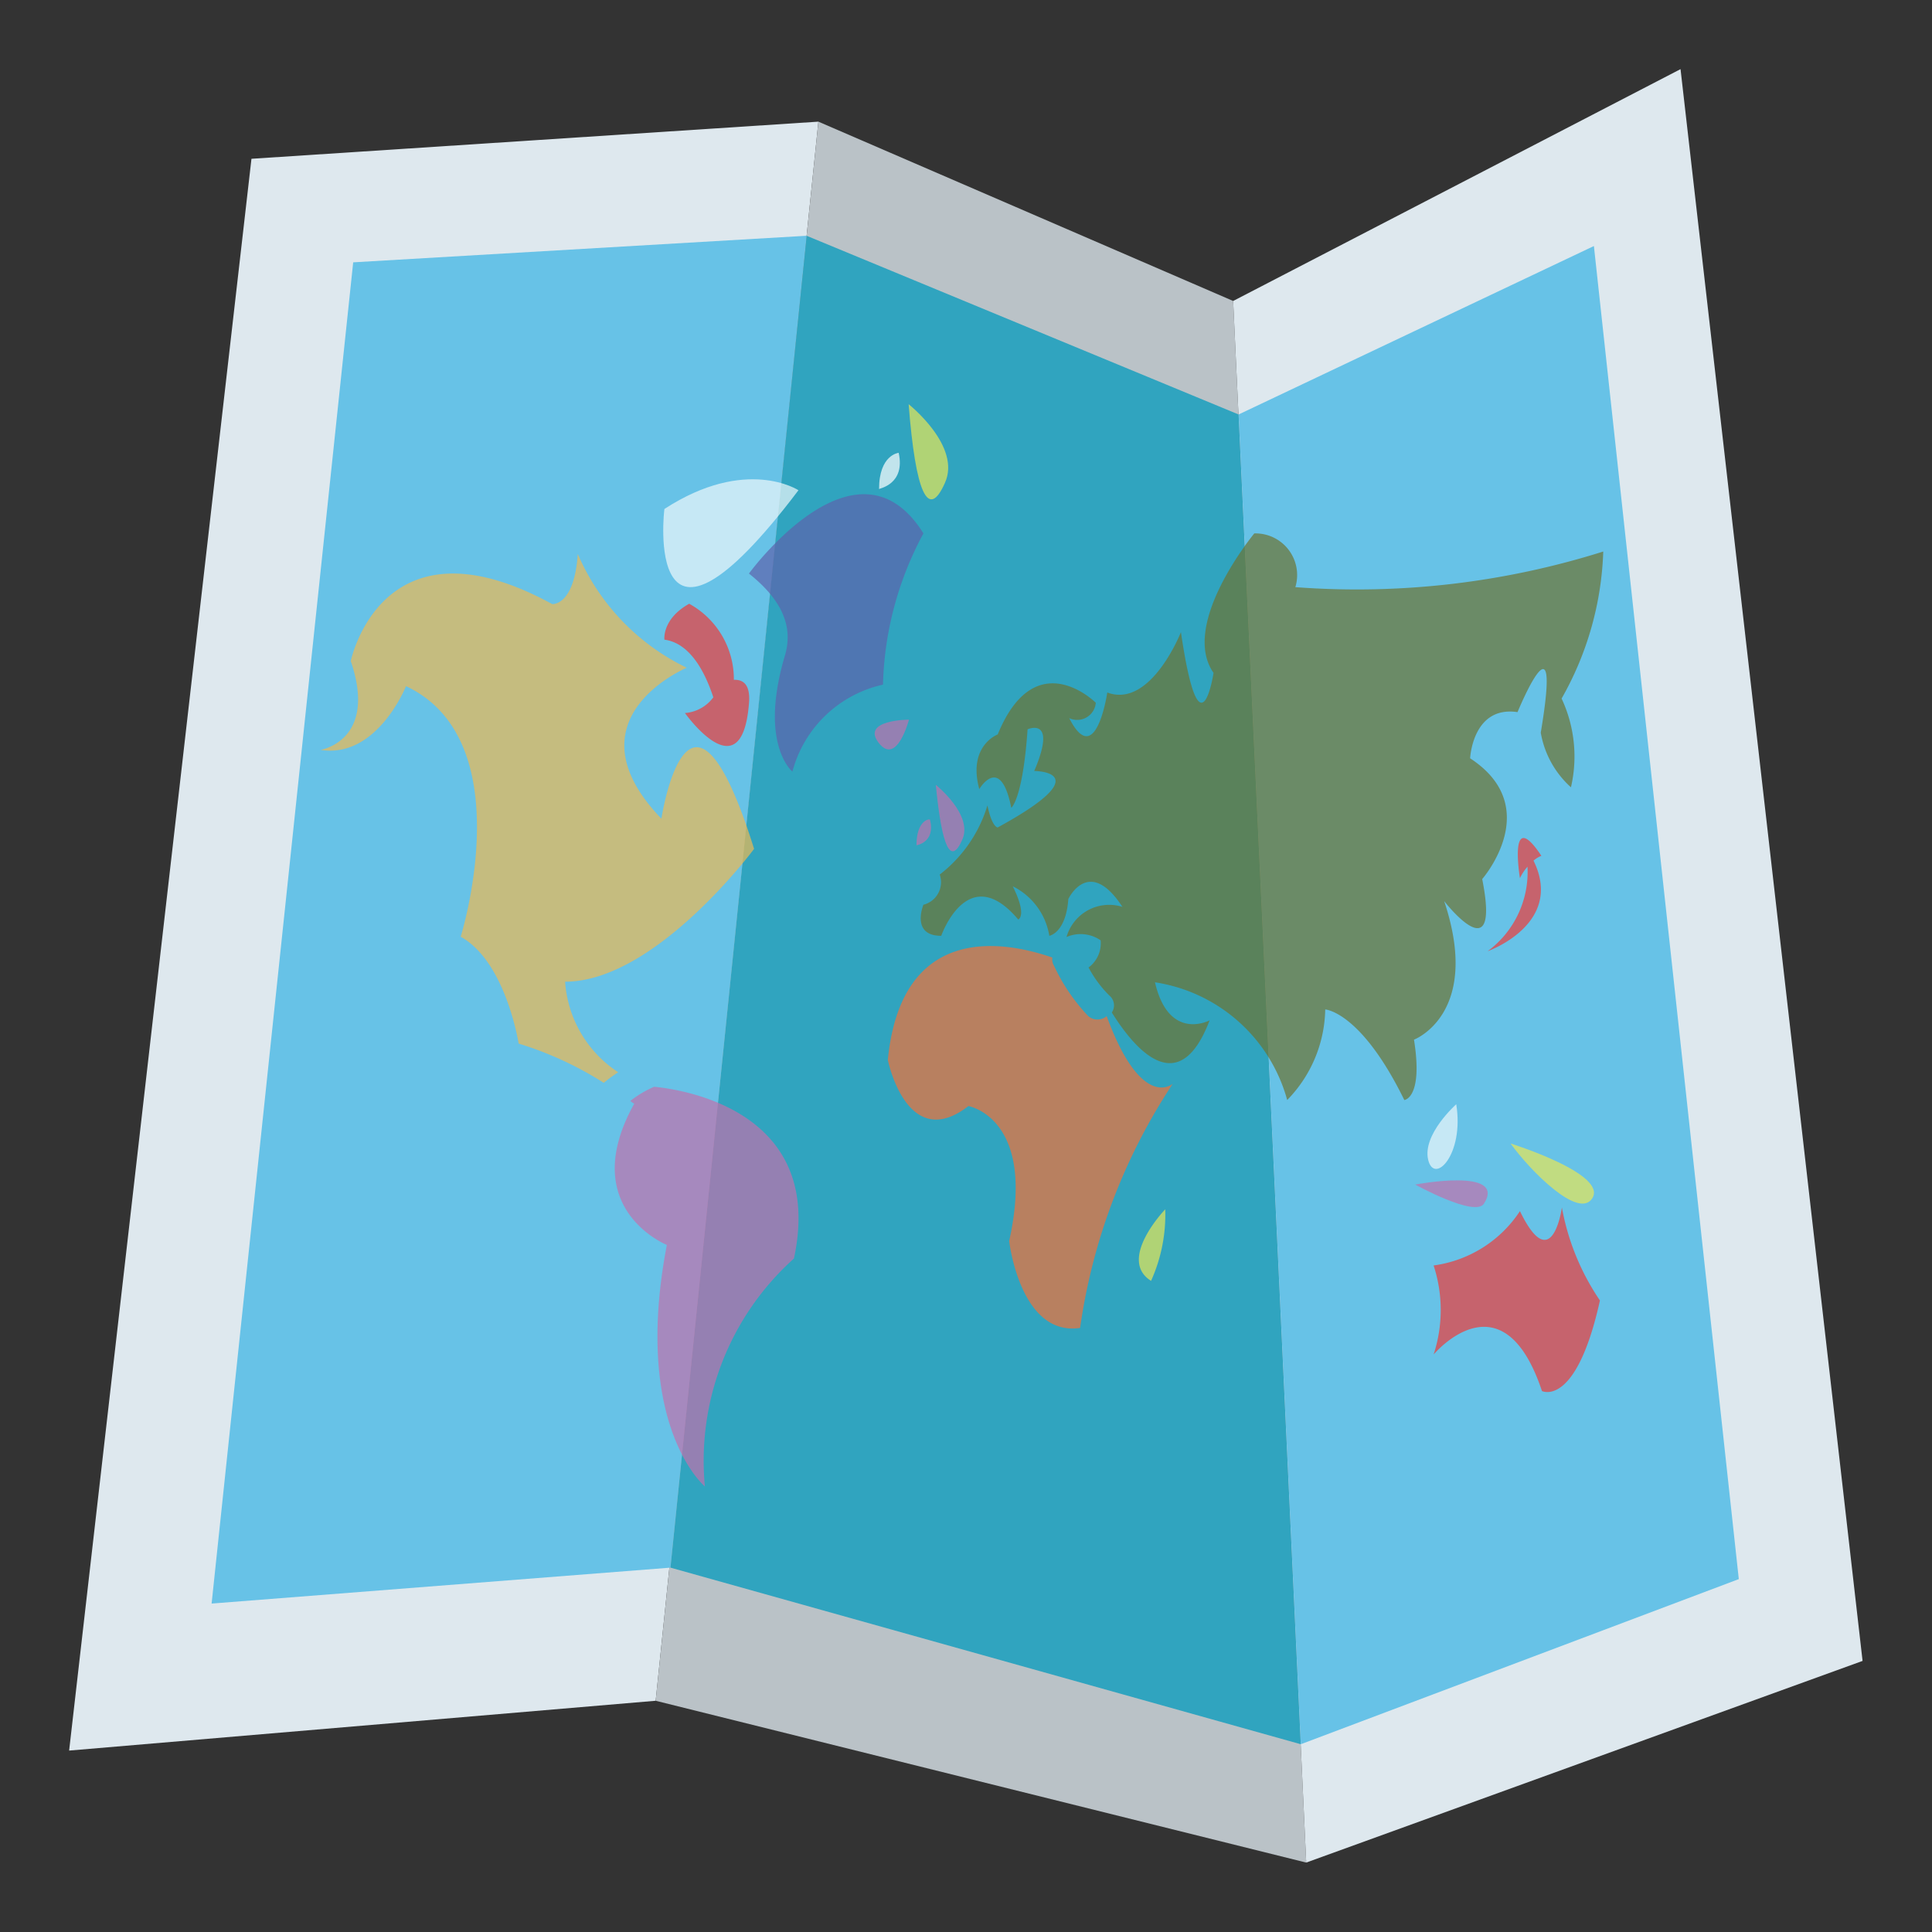 <svg id="Layer_1" data-name="Layer 1" xmlns="http://www.w3.org/2000/svg" viewBox="0 0 64 64"><rect x="0" y="0" width="64" height="64" fill="#333333" stroke="none"/><defs><style>.cls-1{fill:#dee8ee;}.cls-2{fill:#bac2c7;}.cls-3{fill:#67c2e7;}.cls-4{fill:#30a4bf;}.cls-5{opacity:0.7;}.cls-6{fill:#c171ad;}.cls-7{fill:#ecb952;}.cls-8{fill:#eef8fb;}.cls-9{fill:#5c63ac;}.cls-10{fill:#f27037;}.cls-11{fill:#6c7431;}.cls-12{fill:#e7e755;}.cls-13{fill:#ee3a39;}.cls-14{fill:#fff;}</style></defs><title>sjmdicon-map</title><polygon class="cls-1" points="21.72 56.34 2.29 57.99 8.33 5.26 27.11 4.03 21.72 56.34"/><polygon class="cls-2" points="43.27 61.7 21.72 56.34 27.11 4.03 40.85 9.97 43.27 61.7"/><polygon class="cls-1" points="61.7 55.02 43.27 61.7 40.85 9.97 55.67 2.29 61.7 55.02"/><polygon class="cls-3" points="22.21 51.93 7.01 53.12 11.7 8.69 26.72 7.81 22.21 51.93"/><polygon class="cls-4" points="43.09 57.78 22.21 51.93 26.72 7.81 41.03 13.73 43.09 57.78"/><polygon class="cls-3" points="57.6 52.31 43.09 57.78 41.03 13.73 52.8 8.15 57.6 52.31"/><g class="cls-5"><path class="cls-6" d="M21.67,36a3.51,3.51,0,0,0-.79.47.71.71,0,0,0,.13.09c-1.93,3.47,1.08,4.68,1.08,4.68-1.15,6,1.26,8,1.26,8a9,9,0,0,1,2.95-7.55C27.31,37,23,36.13,21.67,36Z"/><path class="cls-7" d="M20.48,35.52a3.9,3.9,0,0,1-1.76-3c3,0,6.26-4.4,6.26-4.4-2.17-6.94-3.07-1-3.07-1-3.19-3.32.84-5,.84-5a7.44,7.44,0,0,1-3.61-3.77c-.12,1.74-.85,1.66-.85,1.66-5.65-3.09-6.67,1.89-6.67,1.89.9,2.64-1,2.94-1,2.94,1.87.3,2.83-2.11,2.83-2.11,3.85,1.81,1.81,8.3,1.81,8.3,1.5.83,1.92,3.54,1.92,3.54A11.6,11.6,0,0,1,20,35.87,5.07,5.07,0,0,1,20.48,35.52Z"/><path class="cls-8" d="M26.45,16.24s-1.73-1.14-4.44.62C22,16.86,21.28,23.08,26.45,16.24Z"/><path class="cls-9" d="M30.59,17.67C28.37,14.11,24.81,19,24.81,19c1.26,1,1.43,1.92,1.19,2.72-.87,2.94.25,3.84.25,3.84a4,4,0,0,1,3-2.88A11.11,11.11,0,0,1,30.59,17.67Z"/><path class="cls-10" d="M36.66,33.66a.47.47,0,0,1-.61,0A6.2,6.2,0,0,1,34.92,32a.42.42,0,0,1-.06-.28c-1.64-.57-5-1.14-5.45,3.39,0,0,.63,3.11,2.67,1.53,0,0,2.26.39,1.35,4.47,0,0,.36,3.17,2.35,2.88a19.63,19.63,0,0,1,3.07-8.09S37.82,36.82,36.66,33.66Z"/><path class="cls-11" d="M53.11,18.27a27.15,27.15,0,0,1-10.2,1.18,1.38,1.38,0,0,0-1.36-1.78s-2.48,3-1.35,4.62c0,0-.45,2.95-1.08-1.35,0,0-1,2.54-2.44,2,0,0-.38,2.58-1.26.85a.62.62,0,0,0,.88-.51s-2-2-3.25,1.05c0,0-1,.37-.61,1.81,0,0,.7-1.19,1.06.62,0,0,.38-.28.54-2.6,0,0,1-.45.22,1.38,0,0,2.22,0-1.21,1.87,0,0-.19,0-.34-.73a4.55,4.55,0,0,1-1.58,2.29.77.77,0,0,1-.54,1S30.16,31,31.18,31c0,0,.88-2.52,2.55-.54,0,0,.31-.11-.18-1.1A2.23,2.23,0,0,1,34.76,31s.55-.09.63-1.22c0,0,.68-1.44,1.79.26a1.47,1.47,0,0,0-1.85,1,1.17,1.17,0,0,1,1.13.11,1,1,0,0,1-.4.9,3.87,3.87,0,0,0,.69.93.42.42,0,0,1,.08.56c.78,1.25,2.23,2.92,3.24.26,0,0-1.35.72-1.81-1.26a5.38,5.38,0,0,1,4.38,3.9,4.4,4.4,0,0,0,1.26-3s1.18.06,2.62,3c0,0,.63-.06.32-2,0,0,2.25-.85,1-4.59,0,0,1.89,2.44,1.26-.73,0,0,2.08-2.38-.4-4,0,0,.08-1.75,1.57-1.53,0,0,1.49-3.62.77.68a3.14,3.14,0,0,0,1,1.81,4.53,4.53,0,0,0-.31-2.94A10.53,10.53,0,0,0,53.11,18.27Z"/><path class="cls-6" d="M31.87,27.83C32.26,27,31,26,31,26,31.2,28.06,31.49,28.68,31.87,27.83Z"/><path class="cls-6" d="M30.36,28s.63-.09.45-.84C30.81,27.11,30.36,27.15,30.36,28Z"/><path class="cls-6" d="M30.11,23.84s-1.6,0-1,.77S30.11,23.84,30.11,23.84Z"/><path class="cls-12" d="M38.13,42.43a5.33,5.33,0,0,0,.47-2.37S37,41.72,38.13,42.43Z"/><path class="cls-8" d="M48.24,36.58s-1.13,1-.93,1.84S48.51,38.25,48.24,36.58Z"/><path class="cls-12" d="M52.75,39.69c.5-.81-2.71-1.81-2.71-1.81C50.67,38.76,52.3,40.42,52.75,39.69Z"/><path class="cls-6" d="M49.16,39.87c.76-1.21-2.28-.63-2.28-.63S48.87,40.34,49.16,39.87Z"/><path class="cls-13" d="M50.35,40.12a4.07,4.07,0,0,1-2.86,1.8,4.73,4.73,0,0,1,0,2.95s2.28-2.72,3.59,1.21c0,0,1.13.57,1.92-3A8,8,0,0,1,51.74,40S51.42,42.33,50.35,40.12Z"/><path class="cls-13" d="M49.28,31.51s2.55-.9,1.52-3a.87.87,0,0,1,.26-.16c-1.11-1.67-.71.74-.71.74a1.67,1.67,0,0,1,.25-.38A3.26,3.26,0,0,1,49.28,31.51Z"/><path class="cls-13" d="M22.69,23.62s1.88,2.65,2.12-.31c.06-.67-.22-.8-.5-.79A2.85,2.85,0,0,0,22.83,20c-.91.51-.82,1.19-.82,1.19.82.11,1.32,1,1.62,1.91A1.29,1.29,0,0,1,22.69,23.62Z"/><path class="cls-12" d="M31.3,16c.56-1.22-1.2-2.61-1.2-2.61C30.33,16.34,30.75,17.24,31.3,16Z"/><path class="cls-14" d="M29.77,15s-.65.06-.65,1.2C29.12,16.18,30,16.05,29.77,15Z"/></g></svg>